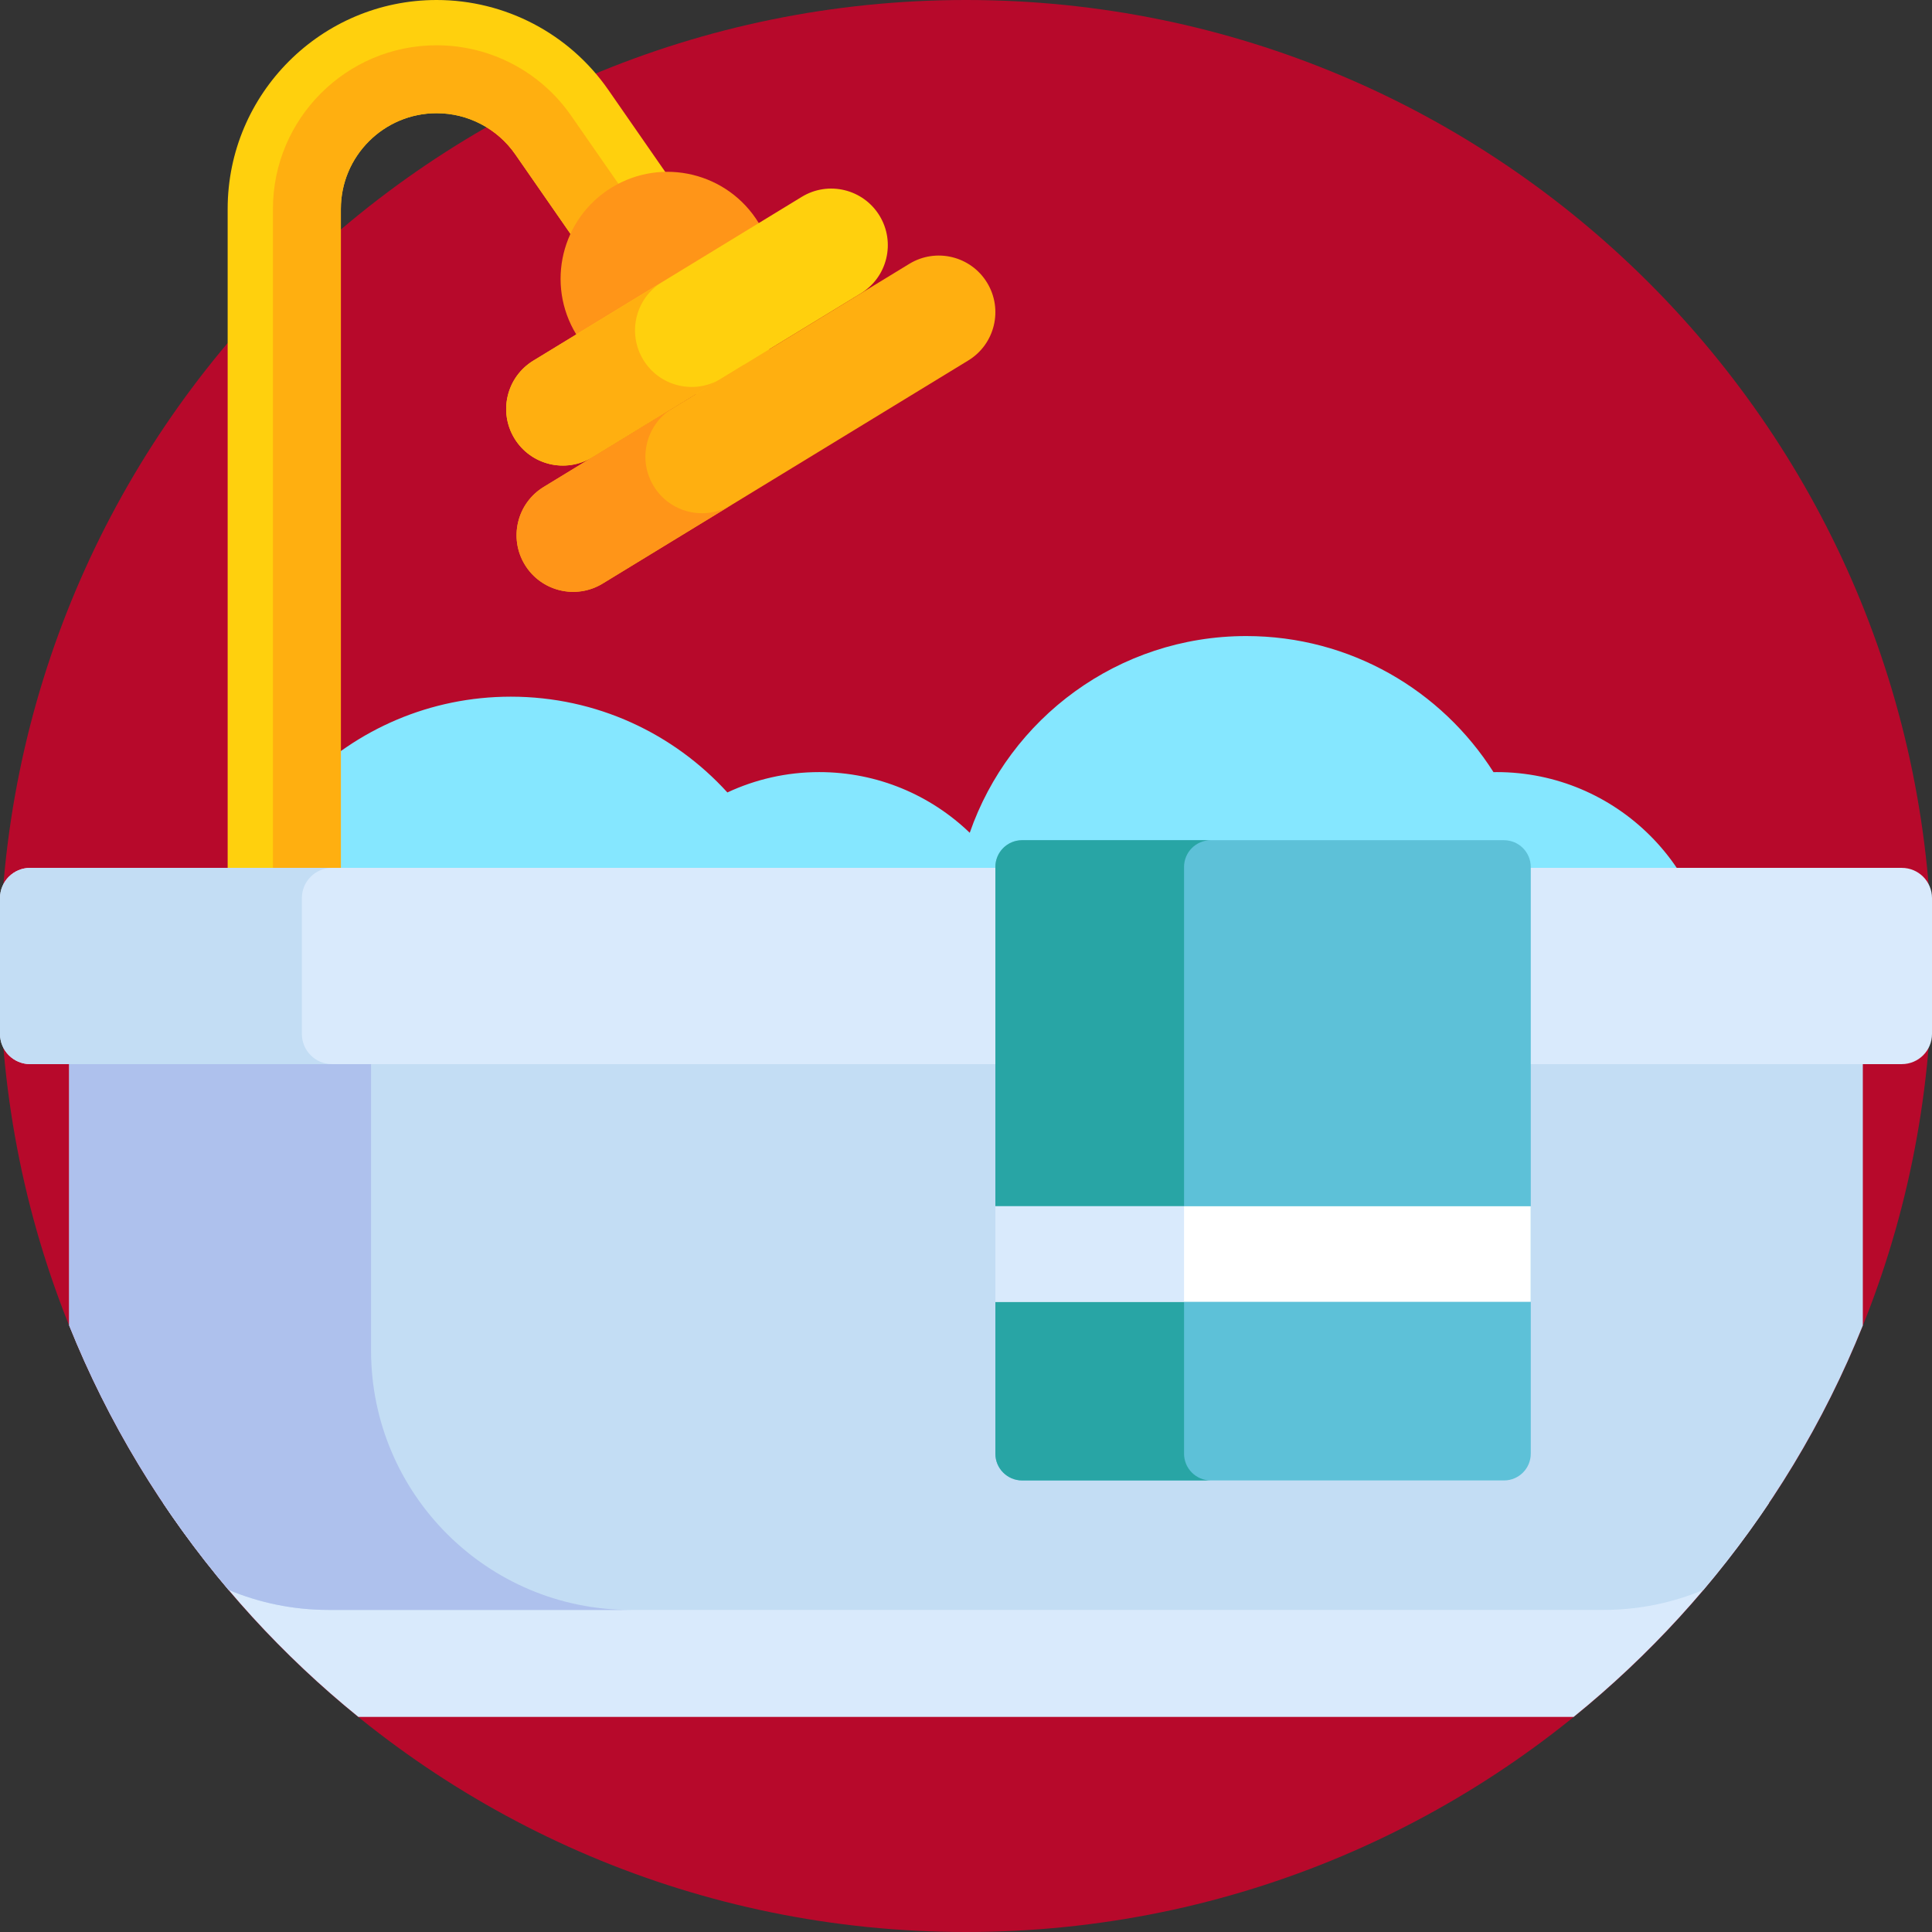 <svg height="512pt" viewBox="0 0 512 512" width="512pt" xmlns="http://www.w3.org/2000/svg"><rect x="0" y="0" width="512" height="512" fill="#333333" stroke="none"/><path d="m512 256c0 141.387-114.613 256-256 256s-256-114.613-256-256 114.613-256 256-256 256 114.613 256 256zm0 0" fill="#b7092b"/><path d="m396.609 204.613c-.27 0-.539.016-.812.02-13.758-21.672-37.949-36.07-65.523-36.07-33.926 0-62.746 21.789-73.281 52.133-10.348-9.953-24.398-16.082-39.891-16.082-8.699 0-16.941 1.941-24.336 5.395-14.188-15.594-34.645-25.383-57.391-25.383-42.84 0-77.566 34.73-77.566 77.57 0 42.84 34.727 77.566 77.566 77.566 22.746 0 43.203-9.789 57.391-25.383 7.395 3.457 15.637 5.395 24.336 5.395 21.324 0 39.926-11.602 49.879-28.828 14.051 19.812 37.156 32.754 63.293 32.754 14.332 0 27.75-3.902 39.27-10.68 8.07 4.305 17.281 6.754 27.066 6.754 31.801 0 57.582-25.781 57.582-57.582 0-31.801-25.781-57.578-57.582-57.578zm0 0" fill="#85e7ff"/><path d="m43.172 398.297c14.344 21.406 31.832 40.523 51.801 56.703h322.059c19.969-16.18 37.457-35.297 51.797-56.703zm0 0" fill="#d9eafc"/><path d="m75.332 273.5c-8.281 0-15-6.715-15-15v-203.125c0-30.535 24.844-55.375 55.375-55.375 18.145 0 35.148 8.898 45.492 23.801l40.125 57.812c4.723 6.809 3.035 16.152-3.773 20.879-6.805 4.723-16.152 3.035-20.875-3.773l-40.121-57.812c-4.738-6.828-12.531-10.906-20.848-10.906-13.992 0-25.375 11.383-25.375 25.375v203.125c0 8.285-6.715 15-15 15zm0 0" fill="#ffd00d"/><path d="m151.344 30.645c-8.105-11.676-21.426-18.645-35.637-18.645-23.918 0-43.375 19.457-43.375 43.375v217.824c.969.195 1.973.301 3 .301 8.285 0 15-6.715 15-15v-203.125c0-13.992 11.387-25.375 25.375-25.375 8.312 0 16.105 4.078 20.848 10.906l40.121 57.812c4.723 6.809 14.07 8.496 20.875 3.77.855-.594 1.633-1.262 2.32-1.988zm0 0" fill="#ffaf10"/><path d="m18.332 351.277c10.305 25.676 24.648 49.289 42.242 70.066 8.16 3.414 17.117 5.305 26.516 5.305h337.82c9.398 0 18.355-1.891 26.516-5.305 17.594-20.777 31.938-44.391 42.242-70.066v-95.277h-475.336zm0 0" fill="#c3ddf4"/><path d="m98.332 357.891v-101.891h-80v95.277c10.305 25.676 24.648 49.289 42.242 70.066 8.16 3.414 17.117 5.305 26.516 5.305h80c-37.973 0-68.758-30.785-68.758-68.758zm0 0" fill="#aec1ed"/><path d="m503.996 282.004h-495.992c-4.422 0-8.004-3.582-8.004-8v-36.008c0-4.418 3.582-8 8.004-8h495.992c4.422 0 8.004 3.582 8.004 8v36.008c0 4.418-3.582 8-8.004 8zm0 0" fill="#d9eafc"/><path d="m80 274.004v-36.004c0-4.422 3.582-8.004 8.004-8.004h-80c-4.422 0-8.004 3.582-8.004 8.004v36.004c0 4.418 3.582 8 8.004 8h80c-4.422 0-8.004-3.582-8.004-8zm0 0" fill="#c3ddf4"/><path d="m201.078 59.109c-8.148-13.359-25.586-17.578-38.941-9.43-13.359 8.152-17.578 25.59-9.426 38.945 8.148 13.355 25.586 17.578 38.941 9.426 13.359-8.148 17.578-25.586 9.426-38.941zm0 0" fill="#ff9518"/><path d="m228.094 77.781-71.137 43.406c-7.07 4.316-16.301 2.078-20.617-4.992-4.316-7.07-2.078-16.301 4.992-20.617l71.137-43.406c7.07-4.316 16.301-2.078 20.617 4.992 4.312 7.07 2.078 16.301-4.992 20.617zm0 0" fill="#ffd00d"/><path d="m170.484 95.359c-4.312-7.07-2.078-16.301 4.992-20.617l-34.145 20.836c-7.074 4.312-9.309 13.543-4.992 20.617 4.316 7.07 13.547 9.305 20.617 4.992l34.145-20.836c-7.07 4.316-16.301 2.082-20.617-4.992zm0 0" fill="#ffaf10"/><path d="m256.598 95.531-96.891 59.121c-7.07 4.316-16.301 2.078-20.617-4.992-4.316-7.07-2.078-16.301 4.992-20.617l96.887-59.117c7.07-4.316 16.305-2.082 20.617 4.988 4.316 7.074 2.082 16.305-4.988 20.617zm0 0" fill="#ffaf10"/><path d="m173.234 128.824c-4.312-7.07-2.078-16.301 4.992-20.617l-34.145 20.836c-7.07 4.316-9.305 13.547-4.992 20.617 4.316 7.074 13.547 9.309 20.621 4.992l34.145-20.836c-7.074 4.316-16.305 2.082-20.621-4.992zm0 0" fill="#ff9518"/><path d="m398.574 392.332h-127.699c-3.914 0-7.09-3.176-7.09-7.09v-155.484c0-3.918 3.176-7.094 7.09-7.094h127.699c3.918 0 7.094 3.176 7.094 7.094v155.484c0 3.918-3.176 7.09-7.094 7.09zm0 0" fill="#5dc1d8"/><path d="m313.785 385.242v-155.484c0-3.918 3.176-7.094 7.09-7.094h-50c-3.914 0-7.09 3.176-7.09 7.094v155.484c0 3.914 3.176 7.09 7.09 7.09h50c-3.914 0-7.09-3.172-7.09-7.09zm0 0" fill="#28a5a5"/><path d="m263.785 319.668h141.883v25.332h-141.883zm0 0" fill="#fff"/><path d="m263.785 319.668h50v25.332h-50zm0 0" fill="#d9eafc"/></svg>